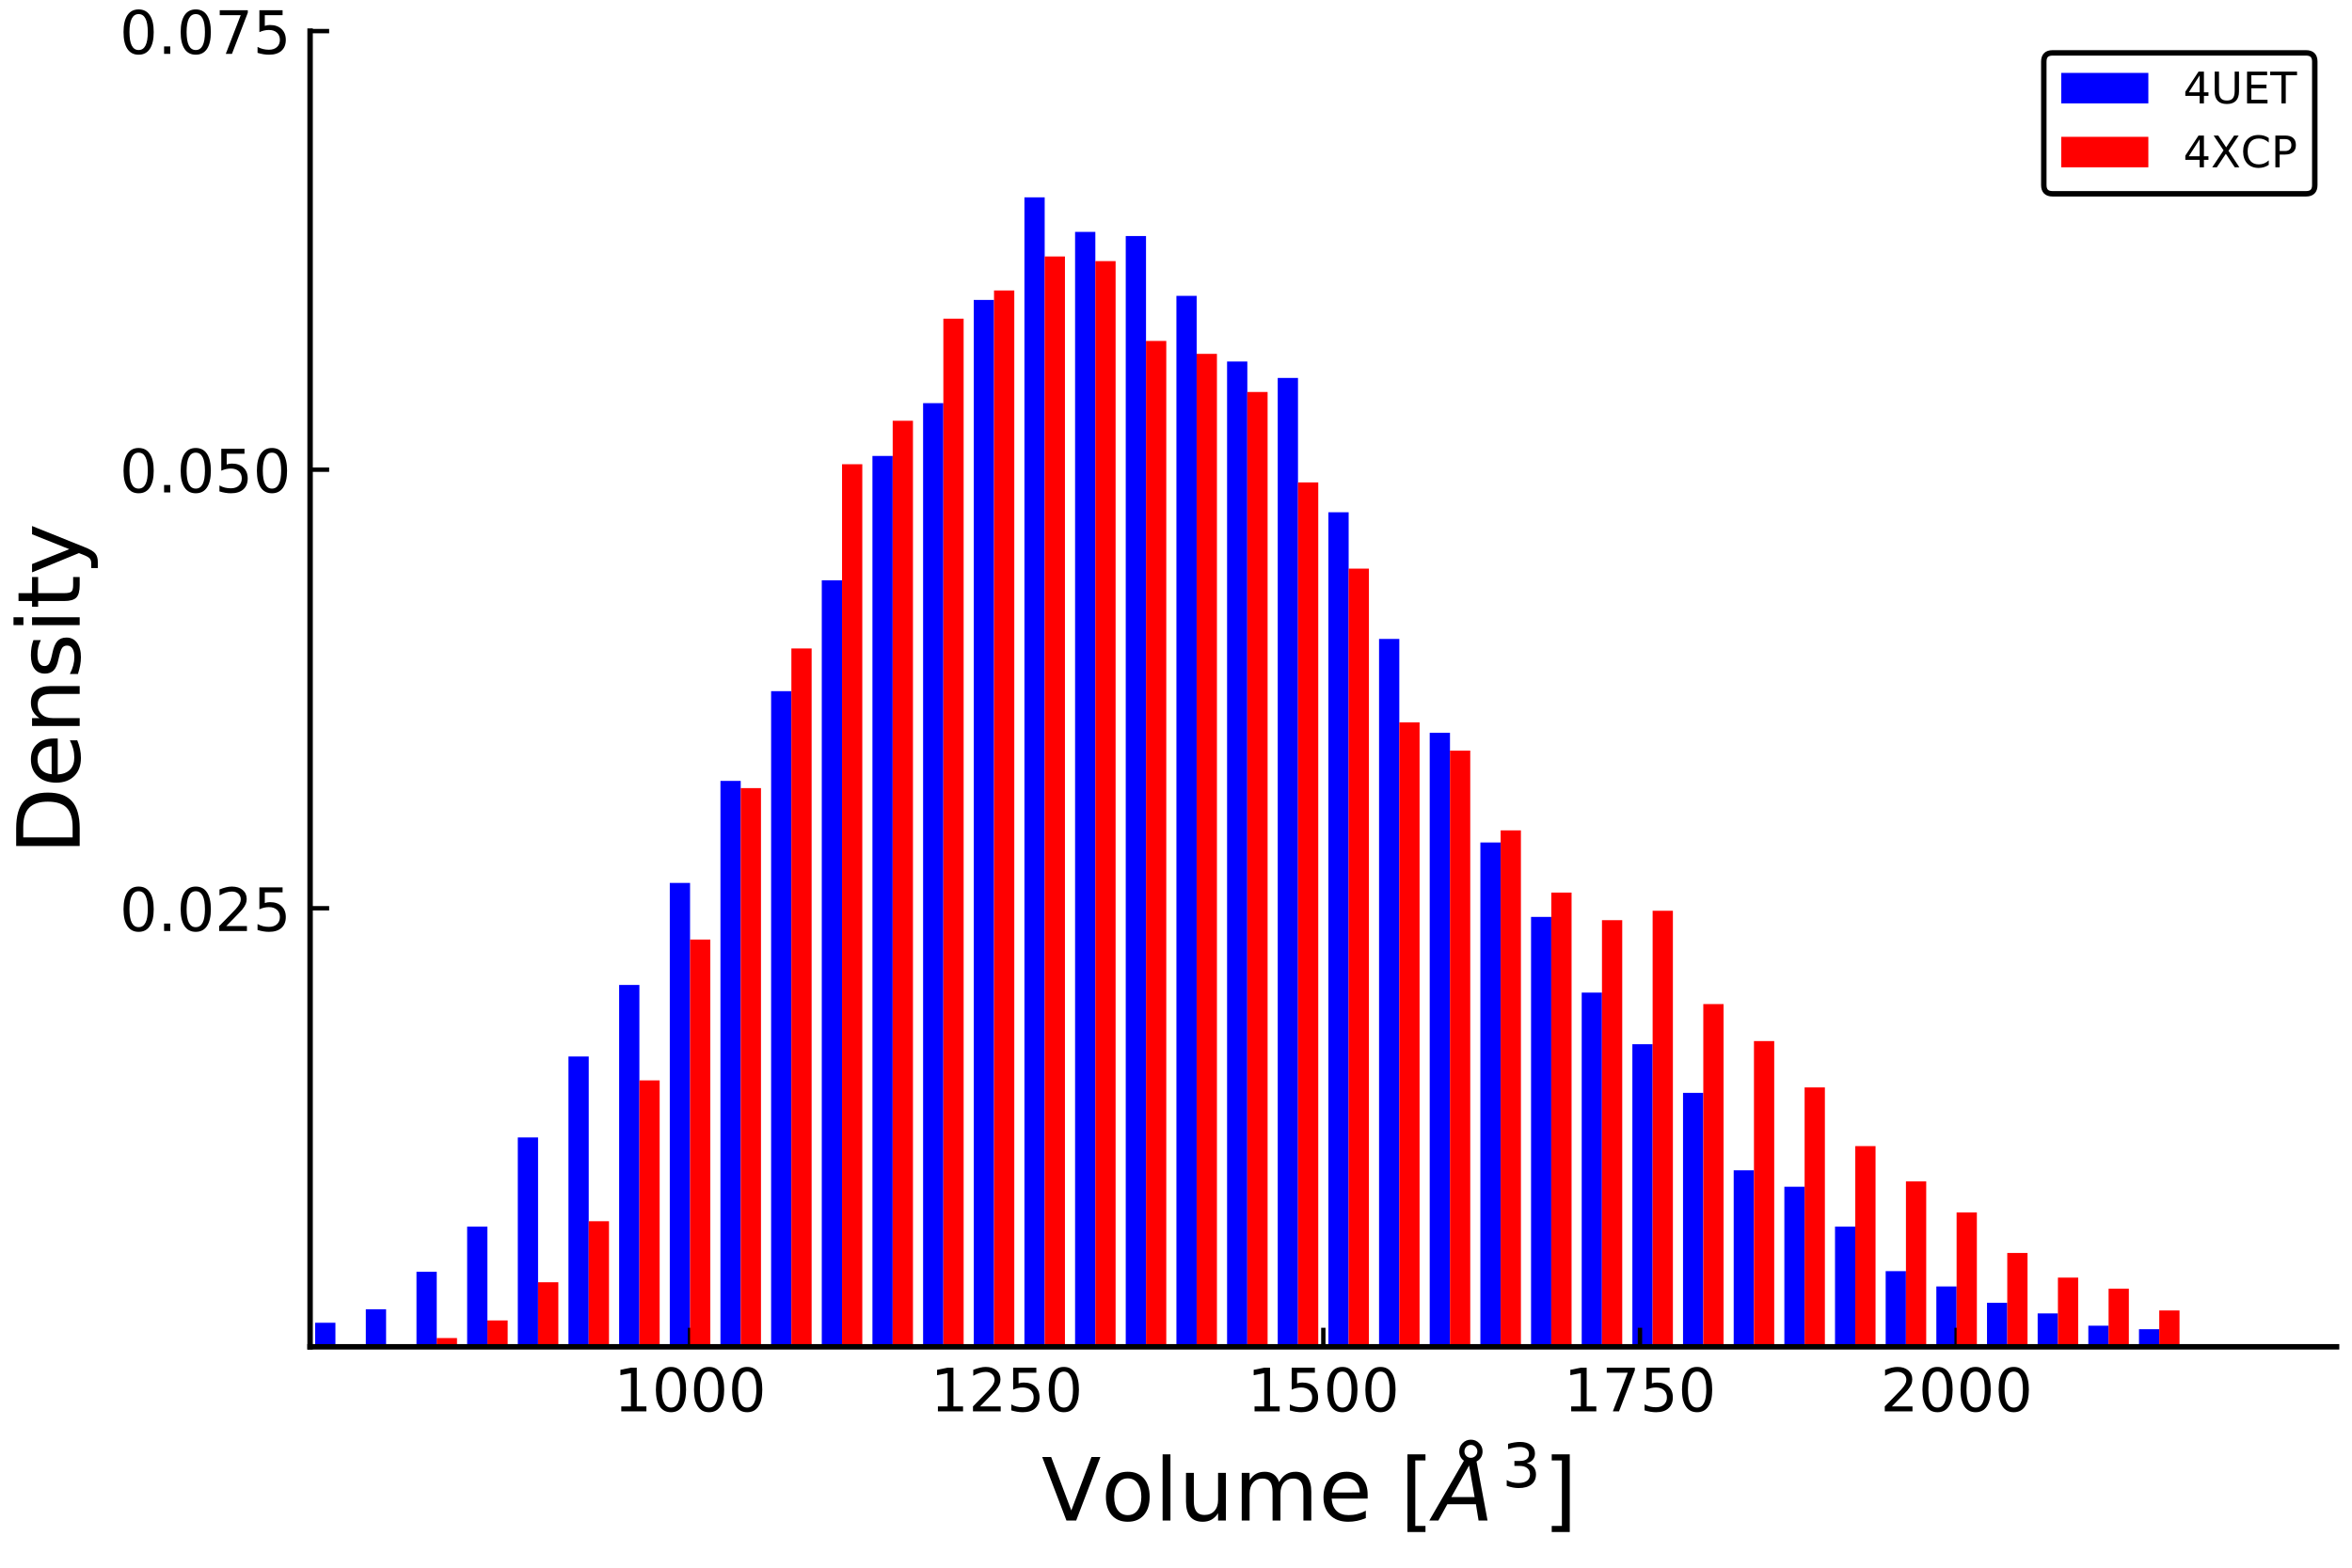 <?xml version="1.0" encoding="utf-8" standalone="no"?>
<!DOCTYPE svg PUBLIC "-//W3C//DTD SVG 1.1//EN"
  "http://www.w3.org/Graphics/SVG/1.1/DTD/svg11.dtd">
<!-- Created with matplotlib (http://matplotlib.org/) -->
<svg height="288pt" version="1.1" viewBox="0 0 432 288" width="432pt" xmlns="http://www.w3.org/2000/svg" xmlns:xlink="http://www.w3.org/1999/xlink">
 <defs>
  <style type="text/css">
*{stroke-linecap:butt;stroke-linejoin:round;}
  </style>
 </defs>
 <g id="figure_1">
  <g id="patch_1">
   <path d="M 0 288 
L 432 288 
L 432 0 
L 0 0 
z
" style="fill:#ffffff;"/>
  </g>
  <g id="axes_1">
   <g id="patch_2">
    <path d="M 56.955 247.425 
L 429.165 247.425 
L 429.165 5.715 
L 56.955 5.715 
z
" style="fill:#ffffff;"/>
   </g>
   <g id="patch_3">
    <path clip-path="url(#pda141ee5a5)" d="M 57.885 243.008 
L 57.885 247.425 
L 61.607 247.425 
L 61.607 243.008 
L 57.885 243.008 
" style="fill:#0000ff;"/>
   </g>
   <g id="patch_4">
    <path clip-path="url(#pda141ee5a5)" d="M 67.19 240.53 
L 67.19 247.425 
L 70.913 247.425 
L 70.913 240.53 
L 67.19 240.53 
" style="fill:#0000ff;"/>
   </g>
   <g id="patch_5">
    <path clip-path="url(#pda141ee5a5)" d="M 76.496 233.634 
L 76.496 247.425 
L 80.218 247.425 
L 80.218 233.634 
L 76.496 233.634 
" style="fill:#0000ff;"/>
   </g>
   <g id="patch_6">
    <path clip-path="url(#pda141ee5a5)" d="M 85.801 225.338 
L 85.801 247.425 
L 89.523 247.425 
L 89.523 225.338 
L 85.801 225.338 
" style="fill:#0000ff;"/>
   </g>
   <g id="patch_7">
    <path clip-path="url(#pda141ee5a5)" d="M 95.106 208.961 
L 95.106 247.425 
L 98.828 247.425 
L 98.828 208.961 
L 95.106 208.961 
" style="fill:#0000ff;"/>
   </g>
   <g id="patch_8">
    <path clip-path="url(#pda141ee5a5)" d="M 104.412 194.093 
L 104.412 247.425 
L 108.134 247.425 
L 108.134 194.093 
L 104.412 194.093 
" style="fill:#0000ff;"/>
   </g>
   <g id="patch_9">
    <path clip-path="url(#pda141ee5a5)" d="M 113.717 180.948 
L 113.717 247.425 
L 117.439 247.425 
L 117.439 180.948 
L 113.717 180.948 
" style="fill:#0000ff;"/>
   </g>
   <g id="patch_10">
    <path clip-path="url(#pda141ee5a5)" d="M 123.022 162.201 
L 123.022 247.425 
L 126.744 247.425 
L 126.744 162.201 
L 123.022 162.201 
" style="fill:#0000ff;"/>
   </g>
   <g id="patch_11">
    <path clip-path="url(#pda141ee5a5)" d="M 132.327 143.453 
L 132.327 247.425 
L 136.049 247.425 
L 136.049 143.453 
L 132.327 143.453 
" style="fill:#0000ff;"/>
   </g>
   <g id="patch_12">
    <path clip-path="url(#pda141ee5a5)" d="M 141.633 126.969 
L 141.633 247.425 
L 145.355 247.425 
L 145.355 126.969 
L 141.633 126.969 
" style="fill:#0000ff;"/>
   </g>
   <g id="patch_13">
    <path clip-path="url(#pda141ee5a5)" d="M 150.938 106.605 
L 150.938 247.425 
L 154.66 247.425 
L 154.66 106.605 
L 150.938 106.605 
" style="fill:#0000ff;"/>
   </g>
   <g id="patch_14">
    <path clip-path="url(#pda141ee5a5)" d="M 160.243 83.764 
L 160.243 247.425 
L 163.965 247.425 
L 163.965 83.764 
L 160.243 83.764 
" style="fill:#0000ff;"/>
   </g>
   <g id="patch_15">
    <path clip-path="url(#pda141ee5a5)" d="M 169.548 74.067 
L 169.548 247.425 
L 173.27 247.425 
L 173.27 74.067 
L 169.548 74.067 
" style="fill:#0000ff;"/>
   </g>
   <g id="patch_16">
    <path clip-path="url(#pda141ee5a5)" d="M 178.854 55.104 
L 178.854 247.425 
L 182.576 247.425 
L 182.576 55.104 
L 178.854 55.104 
" style="fill:#0000ff;"/>
   </g>
   <g id="patch_17">
    <path clip-path="url(#pda141ee5a5)" d="M 188.159 36.249 
L 188.159 247.425 
L 191.881 247.425 
L 191.881 36.249 
L 188.159 36.249 
" style="fill:#0000ff;"/>
   </g>
   <g id="patch_18">
    <path clip-path="url(#pda141ee5a5)" d="M 197.464 42.606 
L 197.464 247.425 
L 201.186 247.425 
L 201.186 42.606 
L 197.464 42.606 
" style="fill:#0000ff;"/>
   </g>
   <g id="patch_19">
    <path clip-path="url(#pda141ee5a5)" d="M 206.769 43.36 
L 206.769 247.425 
L 210.492 247.425 
L 210.492 43.36 
L 206.769 43.36 
" style="fill:#0000ff;"/>
   </g>
   <g id="patch_20">
    <path clip-path="url(#pda141ee5a5)" d="M 216.075 54.35 
L 216.075 247.425 
L 219.797 247.425 
L 219.797 54.35 
L 216.075 54.35 
" style="fill:#0000ff;"/>
   </g>
   <g id="patch_21">
    <path clip-path="url(#pda141ee5a5)" d="M 225.38 66.417 
L 225.38 247.425 
L 229.102 247.425 
L 229.102 66.417 
L 225.38 66.417 
" style="fill:#0000ff;"/>
   </g>
   <g id="patch_22">
    <path clip-path="url(#pda141ee5a5)" d="M 234.685 69.434 
L 234.685 247.425 
L 238.407 247.425 
L 238.407 69.434 
L 234.685 69.434 
" style="fill:#0000ff;"/>
   </g>
   <g id="patch_23">
    <path clip-path="url(#pda141ee5a5)" d="M 243.991 94.107 
L 243.991 247.425 
L 247.713 247.425 
L 247.713 94.107 
L 243.991 94.107 
" style="fill:#0000ff;"/>
   </g>
   <g id="patch_24">
    <path clip-path="url(#pda141ee5a5)" d="M 253.296 117.38 
L 253.296 247.425 
L 257.018 247.425 
L 257.018 117.38 
L 253.296 117.38 
" style="fill:#0000ff;"/>
   </g>
   <g id="patch_25">
    <path clip-path="url(#pda141ee5a5)" d="M 262.601 134.618 
L 262.601 247.425 
L 266.323 247.425 
L 266.323 134.618 
L 262.601 134.618 
" style="fill:#0000ff;"/>
   </g>
   <g id="patch_26">
    <path clip-path="url(#pda141ee5a5)" d="M 271.906 154.766 
L 271.906 247.425 
L 275.628 247.425 
L 275.628 154.766 
L 271.906 154.766 
" style="fill:#0000ff;"/>
   </g>
   <g id="patch_27">
    <path clip-path="url(#pda141ee5a5)" d="M 281.212 168.45 
L 281.212 247.425 
L 284.934 247.425 
L 284.934 168.45 
L 281.212 168.45 
" style="fill:#0000ff;"/>
   </g>
   <g id="patch_28">
    <path clip-path="url(#pda141ee5a5)" d="M 290.517 182.349 
L 290.517 247.425 
L 294.239 247.425 
L 294.239 182.349 
L 290.517 182.349 
" style="fill:#0000ff;"/>
   </g>
   <g id="patch_29">
    <path clip-path="url(#pda141ee5a5)" d="M 299.822 191.83 
L 299.822 247.425 
L 303.544 247.425 
L 303.544 191.83 
L 299.822 191.83 
" style="fill:#0000ff;"/>
   </g>
   <g id="patch_30">
    <path clip-path="url(#pda141ee5a5)" d="M 309.127 200.773 
L 309.127 247.425 
L 312.85 247.425 
L 312.85 200.773 
L 309.127 200.773 
" style="fill:#0000ff;"/>
   </g>
   <g id="patch_31">
    <path clip-path="url(#pda141ee5a5)" d="M 318.433 214.995 
L 318.433 247.425 
L 322.155 247.425 
L 322.155 214.995 
L 318.433 214.995 
" style="fill:#0000ff;"/>
   </g>
   <g id="patch_32">
    <path clip-path="url(#pda141ee5a5)" d="M 327.738 218.012 
L 327.738 247.425 
L 331.46 247.425 
L 331.46 218.012 
L 327.738 218.012 
" style="fill:#0000ff;"/>
   </g>
   <g id="patch_33">
    <path clip-path="url(#pda141ee5a5)" d="M 337.043 225.338 
L 337.043 247.425 
L 340.765 247.425 
L 340.765 225.338 
L 337.043 225.338 
" style="fill:#0000ff;"/>
   </g>
   <g id="patch_34">
    <path clip-path="url(#pda141ee5a5)" d="M 346.348 233.527 
L 346.348 247.425 
L 350.071 247.425 
L 350.071 233.527 
L 346.348 233.527 
" style="fill:#0000ff;"/>
   </g>
   <g id="patch_35">
    <path clip-path="url(#pda141ee5a5)" d="M 355.654 236.328 
L 355.654 247.425 
L 359.376 247.425 
L 359.376 236.328 
L 355.654 236.328 
" style="fill:#0000ff;"/>
   </g>
   <g id="patch_36">
    <path clip-path="url(#pda141ee5a5)" d="M 364.959 239.345 
L 364.959 247.425 
L 368.681 247.425 
L 368.681 239.345 
L 364.959 239.345 
" style="fill:#0000ff;"/>
   </g>
   <g id="patch_37">
    <path clip-path="url(#pda141ee5a5)" d="M 374.264 241.284 
L 374.264 247.425 
L 377.986 247.425 
L 377.986 241.284 
L 374.264 241.284 
" style="fill:#0000ff;"/>
   </g>
   <g id="patch_38">
    <path clip-path="url(#pda141ee5a5)" d="M 383.57 243.547 
L 383.57 247.425 
L 387.292 247.425 
L 387.292 243.547 
L 383.57 243.547 
" style="fill:#0000ff;"/>
   </g>
   <g id="patch_39">
    <path clip-path="url(#pda141ee5a5)" d="M 392.875 244.193 
L 392.875 247.425 
L 396.597 247.425 
L 396.597 244.193 
L 392.875 244.193 
" style="fill:#0000ff;"/>
   </g>
   <g id="matplotlib.axis_1">
    <g id="xtick_1">
     <g id="line2d_1">
      <defs>
       <path d="M 0 0 
L 0 -3.5 
" id="md4a561b2ef" style="stroke:#000000;stroke-width:0.8;"/>
      </defs>
      <g>
       <use style="stroke:#000000;stroke-width:0.8;" x="126.744" xlink:href="#md4a561b2ef" y="247.425"/>
      </g>
     </g>
     <g id="text_1">
      <!-- 1000 -->
      <defs>
       <path d="M 12.406 8.297 
L 28.516 8.297 
L 28.516 63.922 
L 10.984 60.406 
L 10.984 69.391 
L 28.422 72.906 
L 38.281 72.906 
L 38.281 8.297 
L 54.391 8.297 
L 54.391 0 
L 12.406 0 
z
" id="DejaVuSans-31"/>
       <path d="M 31.781 66.406 
Q 24.172 66.406 20.328 58.906 
Q 16.5 51.422 16.5 36.375 
Q 16.5 21.391 20.328 13.891 
Q 24.172 6.391 31.781 6.391 
Q 39.453 6.391 43.281 13.891 
Q 47.125 21.391 47.125 36.375 
Q 47.125 51.422 43.281 58.906 
Q 39.453 66.406 31.781 66.406 
z
M 31.781 74.219 
Q 44.047 74.219 50.516 64.516 
Q 56.984 54.828 56.984 36.375 
Q 56.984 17.969 50.516 8.266 
Q 44.047 -1.422 31.781 -1.422 
Q 19.531 -1.422 13.062 8.266 
Q 6.594 17.969 6.594 36.375 
Q 6.594 54.828 13.062 64.516 
Q 19.531 74.219 31.781 74.219 
z
" id="DejaVuSans-30"/>
      </defs>
      <g transform="translate(112.747 259.284)scale(0.11 -0.11)">
       <use xlink:href="#DejaVuSans-31"/>
       <use x="63.623" xlink:href="#DejaVuSans-30"/>
       <use x="127.246" xlink:href="#DejaVuSans-30"/>
       <use x="190.869" xlink:href="#DejaVuSans-30"/>
      </g>
     </g>
    </g>
    <g id="xtick_2">
     <g id="line2d_2">
      <g>
       <use style="stroke:#000000;stroke-width:0.8;" x="184.902" xlink:href="#md4a561b2ef" y="247.425"/>
      </g>
     </g>
     <g id="text_2">
      <!-- 1250 -->
      <defs>
       <path d="M 19.188 8.297 
L 53.609 8.297 
L 53.609 0 
L 7.328 0 
L 7.328 8.297 
Q 12.938 14.109 22.625 23.891 
Q 32.328 33.688 34.812 36.531 
Q 39.547 41.844 41.422 45.531 
Q 43.312 49.219 43.312 52.781 
Q 43.312 58.594 39.234 62.25 
Q 35.156 65.922 28.609 65.922 
Q 23.969 65.922 18.812 64.312 
Q 13.672 62.703 7.812 59.422 
L 7.812 69.391 
Q 13.766 71.781 18.938 73 
Q 24.125 74.219 28.422 74.219 
Q 39.75 74.219 46.484 68.547 
Q 53.219 62.891 53.219 53.422 
Q 53.219 48.922 51.531 44.891 
Q 49.859 40.875 45.406 35.406 
Q 44.188 33.984 37.641 27.219 
Q 31.109 20.453 19.188 8.297 
z
" id="DejaVuSans-32"/>
       <path d="M 10.797 72.906 
L 49.516 72.906 
L 49.516 64.594 
L 19.828 64.594 
L 19.828 46.734 
Q 21.969 47.469 24.109 47.828 
Q 26.266 48.188 28.422 48.188 
Q 40.625 48.188 47.75 41.5 
Q 54.891 34.812 54.891 23.391 
Q 54.891 11.625 47.562 5.094 
Q 40.234 -1.422 26.906 -1.422 
Q 22.312 -1.422 17.547 -0.641 
Q 12.797 0.141 7.719 1.703 
L 7.719 11.625 
Q 12.109 9.234 16.797 8.062 
Q 21.484 6.891 26.703 6.891 
Q 35.156 6.891 40.078 11.328 
Q 45.016 15.766 45.016 23.391 
Q 45.016 31 40.078 35.438 
Q 35.156 39.891 26.703 39.891 
Q 22.75 39.891 18.812 39.016 
Q 14.891 38.141 10.797 36.281 
z
" id="DejaVuSans-35"/>
      </defs>
      <g transform="translate(170.905 259.284)scale(0.11 -0.11)">
       <use xlink:href="#DejaVuSans-31"/>
       <use x="63.623" xlink:href="#DejaVuSans-32"/>
       <use x="127.246" xlink:href="#DejaVuSans-35"/>
       <use x="190.869" xlink:href="#DejaVuSans-30"/>
      </g>
     </g>
    </g>
    <g id="xtick_3">
     <g id="line2d_3">
      <g>
       <use style="stroke:#000000;stroke-width:0.8;" x="243.06" xlink:href="#md4a561b2ef" y="247.425"/>
      </g>
     </g>
     <g id="text_3">
      <!-- 1500 -->
      <g transform="translate(229.062 259.284)scale(0.11 -0.11)">
       <use xlink:href="#DejaVuSans-31"/>
       <use x="63.623" xlink:href="#DejaVuSans-35"/>
       <use x="127.246" xlink:href="#DejaVuSans-30"/>
       <use x="190.869" xlink:href="#DejaVuSans-30"/>
      </g>
     </g>
    </g>
    <g id="xtick_4">
     <g id="line2d_4">
      <g>
       <use style="stroke:#000000;stroke-width:0.8;" x="301.218" xlink:href="#md4a561b2ef" y="247.425"/>
      </g>
     </g>
     <g id="text_4">
      <!-- 1750 -->
      <defs>
       <path d="M 8.203 72.906 
L 55.078 72.906 
L 55.078 68.703 
L 28.609 0 
L 18.312 0 
L 43.219 64.594 
L 8.203 64.594 
z
" id="DejaVuSans-37"/>
      </defs>
      <g transform="translate(287.22 259.284)scale(0.11 -0.11)">
       <use xlink:href="#DejaVuSans-31"/>
       <use x="63.623" xlink:href="#DejaVuSans-37"/>
       <use x="127.246" xlink:href="#DejaVuSans-35"/>
       <use x="190.869" xlink:href="#DejaVuSans-30"/>
      </g>
     </g>
    </g>
    <g id="xtick_5">
     <g id="line2d_5">
      <g>
       <use style="stroke:#000000;stroke-width:0.8;" x="359.376" xlink:href="#md4a561b2ef" y="247.425"/>
      </g>
     </g>
     <g id="text_5">
      <!-- 2000 -->
      <g transform="translate(345.378 259.284)scale(0.11 -0.11)">
       <use xlink:href="#DejaVuSans-32"/>
       <use x="63.623" xlink:href="#DejaVuSans-30"/>
       <use x="127.246" xlink:href="#DejaVuSans-30"/>
       <use x="190.869" xlink:href="#DejaVuSans-30"/>
      </g>
     </g>
    </g>
    <g id="text_6">
     <!-- Volume $[\AA^3]$  -->
     <defs>
      <path d="M 28.609 0 
L 0.781 72.906 
L 11.078 72.906 
L 34.188 11.531 
L 57.328 72.906 
L 67.578 72.906 
L 39.797 0 
z
" id="DejaVuSans-56"/>
      <path d="M 30.609 48.391 
Q 23.391 48.391 19.188 42.75 
Q 14.984 37.109 14.984 27.297 
Q 14.984 17.484 19.156 11.844 
Q 23.344 6.203 30.609 6.203 
Q 37.797 6.203 41.984 11.859 
Q 46.188 17.531 46.188 27.297 
Q 46.188 37.016 41.984 42.703 
Q 37.797 48.391 30.609 48.391 
z
M 30.609 56 
Q 42.328 56 49.016 48.375 
Q 55.719 40.766 55.719 27.297 
Q 55.719 13.875 49.016 6.219 
Q 42.328 -1.422 30.609 -1.422 
Q 18.844 -1.422 12.172 6.219 
Q 5.516 13.875 5.516 27.297 
Q 5.516 40.766 12.172 48.375 
Q 18.844 56 30.609 56 
z
" id="DejaVuSans-6f"/>
      <path d="M 9.422 75.984 
L 18.406 75.984 
L 18.406 0 
L 9.422 0 
z
" id="DejaVuSans-6c"/>
      <path d="M 8.5 21.578 
L 8.5 54.688 
L 17.484 54.688 
L 17.484 21.922 
Q 17.484 14.156 20.5 10.266 
Q 23.531 6.391 29.594 6.391 
Q 36.859 6.391 41.078 11.031 
Q 45.312 15.672 45.312 23.688 
L 45.312 54.688 
L 54.297 54.688 
L 54.297 0 
L 45.312 0 
L 45.312 8.406 
Q 42.047 3.422 37.719 1 
Q 33.406 -1.422 27.688 -1.422 
Q 18.266 -1.422 13.375 4.438 
Q 8.5 10.297 8.5 21.578 
z
M 31.109 56 
z
" id="DejaVuSans-75"/>
      <path d="M 52 44.188 
Q 55.375 50.25 60.062 53.125 
Q 64.75 56 71.094 56 
Q 79.641 56 84.281 50.016 
Q 88.922 44.047 88.922 33.016 
L 88.922 0 
L 79.891 0 
L 79.891 32.719 
Q 79.891 40.578 77.094 44.375 
Q 74.312 48.188 68.609 48.188 
Q 61.625 48.188 57.562 43.547 
Q 53.516 38.922 53.516 30.906 
L 53.516 0 
L 44.484 0 
L 44.484 32.719 
Q 44.484 40.625 41.703 44.406 
Q 38.922 48.188 33.109 48.188 
Q 26.219 48.188 22.156 43.531 
Q 18.109 38.875 18.109 30.906 
L 18.109 0 
L 9.078 0 
L 9.078 54.688 
L 18.109 54.688 
L 18.109 46.188 
Q 21.188 51.219 25.484 53.609 
Q 29.781 56 35.688 56 
Q 41.656 56 45.828 52.969 
Q 50 49.953 52 44.188 
z
" id="DejaVuSans-6d"/>
      <path d="M 56.203 29.594 
L 56.203 25.203 
L 14.891 25.203 
Q 15.484 15.922 20.484 11.062 
Q 25.484 6.203 34.422 6.203 
Q 39.594 6.203 44.453 7.469 
Q 49.312 8.734 54.109 11.281 
L 54.109 2.781 
Q 49.266 0.734 44.188 -0.344 
Q 39.109 -1.422 33.891 -1.422 
Q 20.797 -1.422 13.156 6.188 
Q 5.516 13.812 5.516 26.812 
Q 5.516 40.234 12.766 48.109 
Q 20.016 56 32.328 56 
Q 43.359 56 49.781 48.891 
Q 56.203 41.797 56.203 29.594 
z
M 47.219 32.234 
Q 47.125 39.594 43.094 43.984 
Q 39.062 48.391 32.422 48.391 
Q 24.906 48.391 20.391 44.141 
Q 15.875 39.891 15.188 32.172 
z
" id="DejaVuSans-65"/>
      <path id="DejaVuSans-20"/>
      <path d="M 8.594 75.984 
L 29.297 75.984 
L 29.297 69 
L 17.578 69 
L 17.578 -6.203 
L 29.297 -6.203 
L 29.297 -13.188 
L 8.594 -13.188 
z
" id="DejaVuSans-5b"/>
      <path d="M 49.812 79.391 
Q 49.812 82.469 47.625 84.641 
Q 45.453 86.812 42.391 86.812 
Q 39.266 86.812 37.141 84.688 
Q 35.016 82.562 35.016 79.391 
Q 35.016 76.312 37.141 74.156 
Q 39.266 72.016 42.391 72.016 
Q 45.453 72.016 47.625 74.156 
Q 49.812 76.312 49.812 79.391 
z
M 34.422 68.703 
Q 31.781 70.516 30.391 73.266 
Q 29 76.031 29 79.391 
Q 29 84.969 32.906 88.891 
Q 36.812 92.828 42.391 92.828 
Q 47.953 92.828 51.875 88.891 
Q 55.812 84.969 55.812 79.391 
Q 55.812 75.531 54.031 72.547 
Q 52.25 69.578 48.875 67.828 
L 61.531 0 
L 51.219 0 
L 48.188 18.703 
L 15.375 18.703 
L 5.078 0 
L -5.328 0 
z
M 40.375 63.188 
L 19.922 26.906 
L 46.688 26.906 
z
" id="DejaVuSans-Oblique-c5"/>
      <path d="M 40.578 39.312 
Q 47.656 37.797 51.625 33 
Q 55.609 28.219 55.609 21.188 
Q 55.609 10.406 48.188 4.484 
Q 40.766 -1.422 27.094 -1.422 
Q 22.516 -1.422 17.656 -0.516 
Q 12.797 0.391 7.625 2.203 
L 7.625 11.719 
Q 11.719 9.328 16.594 8.109 
Q 21.484 6.891 26.812 6.891 
Q 36.078 6.891 40.938 10.547 
Q 45.797 14.203 45.797 21.188 
Q 45.797 27.641 41.281 31.266 
Q 36.766 34.906 28.719 34.906 
L 20.219 34.906 
L 20.219 43.016 
L 29.109 43.016 
Q 36.375 43.016 40.234 45.922 
Q 44.094 48.828 44.094 54.297 
Q 44.094 59.906 40.109 62.906 
Q 36.141 65.922 28.719 65.922 
Q 24.656 65.922 20.016 65.031 
Q 15.375 64.156 9.812 62.312 
L 9.812 71.094 
Q 15.438 72.656 20.344 73.438 
Q 25.25 74.219 29.594 74.219 
Q 40.828 74.219 47.359 69.109 
Q 53.906 64.016 53.906 55.328 
Q 53.906 49.266 50.438 45.094 
Q 46.969 40.922 40.578 39.312 
z
" id="DejaVuSans-33"/>
      <path d="M 30.422 75.984 
L 30.422 -13.188 
L 9.719 -13.188 
L 9.719 -6.203 
L 21.391 -6.203 
L 21.391 69 
L 9.719 69 
L 9.719 75.984 
z
" id="DejaVuSans-5d"/>
     </defs>
     <g transform="translate(191.3 279.364)scale(0.16 -0.16)">
      <use transform="translate(0 0.172)" xlink:href="#DejaVuSans-56"/>
      <use transform="translate(68.408 0.172)" xlink:href="#DejaVuSans-6f"/>
      <use transform="translate(129.59 0.172)" xlink:href="#DejaVuSans-6c"/>
      <use transform="translate(157.373 0.172)" xlink:href="#DejaVuSans-75"/>
      <use transform="translate(220.752 0.172)" xlink:href="#DejaVuSans-6d"/>
      <use transform="translate(318.164 0.172)" xlink:href="#DejaVuSans-65"/>
      <use transform="translate(379.688 0.172)" xlink:href="#DejaVuSans-20"/>
      <use transform="translate(411.475 0.172)" xlink:href="#DejaVuSans-5b"/>
      <use transform="translate(450.488 0.172)" xlink:href="#DejaVuSans-Oblique-c5"/>
      <use transform="translate(528.702 38.453)scale(0.7)" xlink:href="#DejaVuSans-33"/>
      <use transform="translate(575.973 0.172)" xlink:href="#DejaVuSans-5d"/>
      <use transform="translate(614.986 0.172)" xlink:href="#DejaVuSans-20"/>
     </g>
    </g>
   </g>
   <g id="matplotlib.axis_2">
    <g id="ytick_1">
     <g id="line2d_6">
      <defs>
       <path d="M 0 0 
L 3.5 0 
" id="ma0e73328d7" style="stroke:#000000;stroke-width:0.8;"/>
      </defs>
      <g>
       <use style="stroke:#000000;stroke-width:0.8;" x="56.955" xlink:href="#ma0e73328d7" y="166.855"/>
      </g>
     </g>
     <g id="text_7">
      <!-- 0.025 -->
      <defs>
       <path d="M 10.688 12.406 
L 21 12.406 
L 21 0 
L 10.688 0 
z
" id="DejaVuSans-2e"/>
      </defs>
      <g transform="translate(21.964 171.034)scale(0.11 -0.11)">
       <use xlink:href="#DejaVuSans-30"/>
       <use x="63.623" xlink:href="#DejaVuSans-2e"/>
       <use x="95.41" xlink:href="#DejaVuSans-30"/>
       <use x="159.033" xlink:href="#DejaVuSans-32"/>
       <use x="222.656" xlink:href="#DejaVuSans-35"/>
      </g>
     </g>
    </g>
    <g id="ytick_2">
     <g id="line2d_7">
      <g>
       <use style="stroke:#000000;stroke-width:0.8;" x="56.955" xlink:href="#ma0e73328d7" y="86.285"/>
      </g>
     </g>
     <g id="text_8">
      <!-- 0.050 -->
      <g transform="translate(21.964 90.464)scale(0.11 -0.11)">
       <use xlink:href="#DejaVuSans-30"/>
       <use x="63.623" xlink:href="#DejaVuSans-2e"/>
       <use x="95.41" xlink:href="#DejaVuSans-30"/>
       <use x="159.033" xlink:href="#DejaVuSans-35"/>
       <use x="222.656" xlink:href="#DejaVuSans-30"/>
      </g>
     </g>
    </g>
    <g id="ytick_3">
     <g id="line2d_8">
      <g>
       <use style="stroke:#000000;stroke-width:0.8;" x="56.955" xlink:href="#ma0e73328d7" y="5.715"/>
      </g>
     </g>
     <g id="text_9">
      <!-- 0.075 -->
      <g transform="translate(21.964 9.894)scale(0.11 -0.11)">
       <use xlink:href="#DejaVuSans-30"/>
       <use x="63.623" xlink:href="#DejaVuSans-2e"/>
       <use x="95.41" xlink:href="#DejaVuSans-30"/>
       <use x="159.033" xlink:href="#DejaVuSans-37"/>
       <use x="222.656" xlink:href="#DejaVuSans-35"/>
      </g>
     </g>
    </g>
    <g id="text_10">
     <!-- Density -->
     <defs>
      <path d="M 19.672 64.797 
L 19.672 8.109 
L 31.594 8.109 
Q 46.688 8.109 53.688 14.938 
Q 60.688 21.781 60.688 36.531 
Q 60.688 51.172 53.688 57.984 
Q 46.688 64.797 31.594 64.797 
z
M 9.812 72.906 
L 30.078 72.906 
Q 51.266 72.906 61.172 64.094 
Q 71.094 55.281 71.094 36.531 
Q 71.094 17.672 61.125 8.828 
Q 51.172 0 30.078 0 
L 9.812 0 
z
" id="DejaVuSans-44"/>
      <path d="M 54.891 33.016 
L 54.891 0 
L 45.906 0 
L 45.906 32.719 
Q 45.906 40.484 42.875 44.328 
Q 39.844 48.188 33.797 48.188 
Q 26.516 48.188 22.312 43.547 
Q 18.109 38.922 18.109 30.906 
L 18.109 0 
L 9.078 0 
L 9.078 54.688 
L 18.109 54.688 
L 18.109 46.188 
Q 21.344 51.125 25.703 53.562 
Q 30.078 56 35.797 56 
Q 45.219 56 50.047 50.172 
Q 54.891 44.344 54.891 33.016 
z
" id="DejaVuSans-6e"/>
      <path d="M 44.281 53.078 
L 44.281 44.578 
Q 40.484 46.531 36.375 47.5 
Q 32.281 48.484 27.875 48.484 
Q 21.188 48.484 17.844 46.438 
Q 14.5 44.391 14.5 40.281 
Q 14.5 37.156 16.891 35.375 
Q 19.281 33.594 26.516 31.984 
L 29.594 31.297 
Q 39.156 29.25 43.188 25.516 
Q 47.219 21.781 47.219 15.094 
Q 47.219 7.469 41.188 3.016 
Q 35.156 -1.422 24.609 -1.422 
Q 20.219 -1.422 15.453 -0.562 
Q 10.688 0.297 5.422 2 
L 5.422 11.281 
Q 10.406 8.688 15.234 7.391 
Q 20.062 6.109 24.812 6.109 
Q 31.156 6.109 34.562 8.281 
Q 37.984 10.453 37.984 14.406 
Q 37.984 18.062 35.516 20.016 
Q 33.062 21.969 24.703 23.781 
L 21.578 24.516 
Q 13.234 26.266 9.516 29.906 
Q 5.812 33.547 5.812 39.891 
Q 5.812 47.609 11.281 51.797 
Q 16.75 56 26.812 56 
Q 31.781 56 36.172 55.266 
Q 40.578 54.547 44.281 53.078 
z
" id="DejaVuSans-73"/>
      <path d="M 9.422 54.688 
L 18.406 54.688 
L 18.406 0 
L 9.422 0 
z
M 9.422 75.984 
L 18.406 75.984 
L 18.406 64.594 
L 9.422 64.594 
z
" id="DejaVuSans-69"/>
      <path d="M 18.312 70.219 
L 18.312 54.688 
L 36.812 54.688 
L 36.812 47.703 
L 18.312 47.703 
L 18.312 18.016 
Q 18.312 11.328 20.141 9.422 
Q 21.969 7.516 27.594 7.516 
L 36.812 7.516 
L 36.812 0 
L 27.594 0 
Q 17.188 0 13.234 3.875 
Q 9.281 7.766 9.281 18.016 
L 9.281 47.703 
L 2.688 47.703 
L 2.688 54.688 
L 9.281 54.688 
L 9.281 70.219 
z
" id="DejaVuSans-74"/>
      <path d="M 32.172 -5.078 
Q 28.375 -14.844 24.75 -17.812 
Q 21.141 -20.797 15.094 -20.797 
L 7.906 -20.797 
L 7.906 -13.281 
L 13.188 -13.281 
Q 16.891 -13.281 18.938 -11.516 
Q 21 -9.766 23.484 -3.219 
L 25.094 0.875 
L 2.984 54.688 
L 12.5 54.688 
L 29.594 11.922 
L 46.688 54.688 
L 56.203 54.688 
z
" id="DejaVuSans-79"/>
     </defs>
     <g transform="translate(14.636 156.984)rotate(-90)scale(0.16 -0.16)">
      <use xlink:href="#DejaVuSans-44"/>
      <use x="77.002" xlink:href="#DejaVuSans-65"/>
      <use x="138.525" xlink:href="#DejaVuSans-6e"/>
      <use x="201.904" xlink:href="#DejaVuSans-73"/>
      <use x="254.004" xlink:href="#DejaVuSans-69"/>
      <use x="281.787" xlink:href="#DejaVuSans-74"/>
      <use x="320.996" xlink:href="#DejaVuSans-79"/>
     </g>
    </g>
   </g>
   <g id="patch_40">
    <path clip-path="url(#pda141ee5a5)" d="M 61.607 247.425 
L 61.607 247.425 
L 65.329 247.425 
L 65.329 247.425 
L 61.607 247.425 
" style="fill:#ff0000;"/>
   </g>
   <g id="patch_41">
    <path clip-path="url(#pda141ee5a5)" d="M 70.913 247.21 
L 70.913 247.425 
L 74.635 247.425 
L 74.635 247.21 
L 70.913 247.21 
" style="fill:#ff0000;"/>
   </g>
   <g id="patch_42">
    <path clip-path="url(#pda141ee5a5)" d="M 80.218 245.808 
L 80.218 247.425 
L 83.94 247.425 
L 83.94 245.808 
L 80.218 245.808 
" style="fill:#ff0000;"/>
   </g>
   <g id="patch_43">
    <path clip-path="url(#pda141ee5a5)" d="M 89.523 242.574 
L 89.523 247.425 
L 93.245 247.425 
L 93.245 242.574 
L 89.523 242.574 
" style="fill:#ff0000;"/>
   </g>
   <g id="patch_44">
    <path clip-path="url(#pda141ee5a5)" d="M 98.828 235.566 
L 98.828 247.425 
L 102.55 247.425 
L 102.55 235.566 
L 98.828 235.566 
" style="fill:#ff0000;"/>
   </g>
   <g id="patch_45">
    <path clip-path="url(#pda141ee5a5)" d="M 108.134 224.354 
L 108.134 247.425 
L 111.856 247.425 
L 111.856 224.354 
L 108.134 224.354 
" style="fill:#ff0000;"/>
   </g>
   <g id="patch_46">
    <path clip-path="url(#pda141ee5a5)" d="M 117.439 198.479 
L 117.439 247.425 
L 121.161 247.425 
L 121.161 198.479 
L 117.439 198.479 
" style="fill:#ff0000;"/>
   </g>
   <g id="patch_47">
    <path clip-path="url(#pda141ee5a5)" d="M 126.744 172.604 
L 126.744 247.425 
L 130.466 247.425 
L 130.466 172.604 
L 126.744 172.604 
" style="fill:#ff0000;"/>
   </g>
   <g id="patch_48">
    <path clip-path="url(#pda141ee5a5)" d="M 136.049 144.789 
L 136.049 247.425 
L 139.772 247.425 
L 139.772 144.789 
L 136.049 144.789 
" style="fill:#ff0000;"/>
   </g>
   <g id="patch_49">
    <path clip-path="url(#pda141ee5a5)" d="M 145.355 119.13 
L 145.355 247.425 
L 149.077 247.425 
L 149.077 119.13 
L 145.355 119.13 
" style="fill:#ff0000;"/>
   </g>
   <g id="patch_50">
    <path clip-path="url(#pda141ee5a5)" d="M 154.66 85.277 
L 154.66 247.425 
L 158.382 247.425 
L 158.382 85.277 
L 154.66 85.277 
" style="fill:#ff0000;"/>
   </g>
   <g id="patch_51">
    <path clip-path="url(#pda141ee5a5)" d="M 163.965 77.299 
L 163.965 247.425 
L 167.687 247.425 
L 167.687 77.299 
L 163.965 77.299 
" style="fill:#ff0000;"/>
   </g>
   <g id="patch_52">
    <path clip-path="url(#pda141ee5a5)" d="M 173.27 58.54 
L 173.27 247.425 
L 176.993 247.425 
L 176.993 58.54 
L 173.27 58.54 
" style="fill:#ff0000;"/>
   </g>
   <g id="patch_53">
    <path clip-path="url(#pda141ee5a5)" d="M 182.576 53.365 
L 182.576 247.425 
L 186.298 247.425 
L 186.298 53.365 
L 182.576 53.365 
" style="fill:#ff0000;"/>
   </g>
   <g id="patch_54">
    <path clip-path="url(#pda141ee5a5)" d="M 191.881 47.112 
L 191.881 247.425 
L 195.603 247.425 
L 195.603 47.112 
L 191.881 47.112 
" style="fill:#ff0000;"/>
   </g>
   <g id="patch_55">
    <path clip-path="url(#pda141ee5a5)" d="M 201.186 47.974 
L 201.186 247.425 
L 204.908 247.425 
L 204.908 47.974 
L 201.186 47.974 
" style="fill:#ff0000;"/>
   </g>
   <g id="patch_56">
    <path clip-path="url(#pda141ee5a5)" d="M 210.492 62.636 
L 210.492 247.425 
L 214.214 247.425 
L 214.214 62.636 
L 210.492 62.636 
" style="fill:#ff0000;"/>
   </g>
   <g id="patch_57">
    <path clip-path="url(#pda141ee5a5)" d="M 219.797 65.008 
L 219.797 247.425 
L 223.519 247.425 
L 223.519 65.008 
L 219.797 65.008 
" style="fill:#ff0000;"/>
   </g>
   <g id="patch_58">
    <path clip-path="url(#pda141ee5a5)" d="M 229.102 72.016 
L 229.102 247.425 
L 232.824 247.425 
L 232.824 72.016 
L 229.102 72.016 
" style="fill:#ff0000;"/>
   </g>
   <g id="patch_59">
    <path clip-path="url(#pda141ee5a5)" d="M 238.407 88.619 
L 238.407 247.425 
L 242.129 247.425 
L 242.129 88.619 
L 238.407 88.619 
" style="fill:#ff0000;"/>
   </g>
   <g id="patch_60">
    <path clip-path="url(#pda141ee5a5)" d="M 247.713 104.467 
L 247.713 247.425 
L 251.435 247.425 
L 251.435 104.467 
L 247.713 104.467 
" style="fill:#ff0000;"/>
   </g>
   <g id="patch_61">
    <path clip-path="url(#pda141ee5a5)" d="M 257.018 132.714 
L 257.018 247.425 
L 260.74 247.425 
L 260.74 132.714 
L 257.018 132.714 
" style="fill:#ff0000;"/>
   </g>
   <g id="patch_62">
    <path clip-path="url(#pda141ee5a5)" d="M 266.323 137.889 
L 266.323 247.425 
L 270.045 247.425 
L 270.045 137.889 
L 266.323 137.889 
" style="fill:#ff0000;"/>
   </g>
   <g id="patch_63">
    <path clip-path="url(#pda141ee5a5)" d="M 275.628 152.551 
L 275.628 247.425 
L 279.351 247.425 
L 279.351 152.551 
L 275.628 152.551 
" style="fill:#ff0000;"/>
   </g>
   <g id="patch_64">
    <path clip-path="url(#pda141ee5a5)" d="M 284.934 163.979 
L 284.934 247.425 
L 288.656 247.425 
L 288.656 163.979 
L 284.934 163.979 
" style="fill:#ff0000;"/>
   </g>
   <g id="patch_65">
    <path clip-path="url(#pda141ee5a5)" d="M 294.239 169.046 
L 294.239 247.425 
L 297.961 247.425 
L 297.961 169.046 
L 294.239 169.046 
" style="fill:#ff0000;"/>
   </g>
   <g id="patch_66">
    <path clip-path="url(#pda141ee5a5)" d="M 303.544 167.321 
L 303.544 247.425 
L 307.266 247.425 
L 307.266 167.321 
L 303.544 167.321 
" style="fill:#ff0000;"/>
   </g>
   <g id="patch_67">
    <path clip-path="url(#pda141ee5a5)" d="M 312.85 184.463 
L 312.85 247.425 
L 316.572 247.425 
L 316.572 184.463 
L 312.85 184.463 
" style="fill:#ff0000;"/>
   </g>
   <g id="patch_68">
    <path clip-path="url(#pda141ee5a5)" d="M 322.155 191.256 
L 322.155 247.425 
L 325.877 247.425 
L 325.877 191.256 
L 322.155 191.256 
" style="fill:#ff0000;"/>
   </g>
   <g id="patch_69">
    <path clip-path="url(#pda141ee5a5)" d="M 331.46 199.773 
L 331.46 247.425 
L 335.182 247.425 
L 335.182 199.773 
L 331.46 199.773 
" style="fill:#ff0000;"/>
   </g>
   <g id="patch_70">
    <path clip-path="url(#pda141ee5a5)" d="M 340.765 210.554 
L 340.765 247.425 
L 344.487 247.425 
L 344.487 210.554 
L 340.765 210.554 
" style="fill:#ff0000;"/>
   </g>
   <g id="patch_71">
    <path clip-path="url(#pda141ee5a5)" d="M 350.071 217.023 
L 350.071 247.425 
L 353.793 247.425 
L 353.793 217.023 
L 350.071 217.023 
" style="fill:#ff0000;"/>
   </g>
   <g id="patch_72">
    <path clip-path="url(#pda141ee5a5)" d="M 359.376 222.737 
L 359.376 247.425 
L 363.098 247.425 
L 363.098 222.737 
L 359.376 222.737 
" style="fill:#ff0000;"/>
   </g>
   <g id="patch_73">
    <path clip-path="url(#pda141ee5a5)" d="M 368.681 230.176 
L 368.681 247.425 
L 372.403 247.425 
L 372.403 230.176 
L 368.681 230.176 
" style="fill:#ff0000;"/>
   </g>
   <g id="patch_74">
    <path clip-path="url(#pda141ee5a5)" d="M 377.986 234.704 
L 377.986 247.425 
L 381.708 247.425 
L 381.708 234.704 
L 377.986 234.704 
" style="fill:#ff0000;"/>
   </g>
   <g id="patch_75">
    <path clip-path="url(#pda141ee5a5)" d="M 387.292 236.752 
L 387.292 247.425 
L 391.014 247.425 
L 391.014 236.752 
L 387.292 236.752 
" style="fill:#ff0000;"/>
   </g>
   <g id="patch_76">
    <path clip-path="url(#pda141ee5a5)" d="M 396.597 240.741 
L 396.597 247.425 
L 400.319 247.425 
L 400.319 240.741 
L 396.597 240.741 
" style="fill:#ff0000;"/>
   </g>
   <g id="patch_77">
    <path d="M 56.955 247.425 
L 56.955 5.715 
" style="fill:none;stroke:#000000;stroke-linecap:square;stroke-linejoin:miter;"/>
   </g>
   <g id="patch_78">
    <path d="M 56.955 247.425 
L 429.165 247.425 
" style="fill:none;stroke:#000000;stroke-linecap:square;stroke-linejoin:miter;"/>
   </g>
   <g id="legend_1">
    <g id="patch_79">
     <path d="M 376.994 35.6 
L 423.565 35.6 
Q 425.165 35.6 425.165 34 
L 425.165 11.315 
Q 425.165 9.715 423.565 9.715 
L 376.994 9.715 
Q 375.394 9.715 375.394 11.315 
L 375.394 34 
Q 375.394 35.6 376.994 35.6 
z
" style="fill:#ffffff;stroke:#000000;stroke-linejoin:miter;"/>
    </g>
    <g id="patch_80">
     <path d="M 378.594 18.993 
L 394.594 18.993 
L 394.594 13.393 
L 378.594 13.393 
z
" style="fill:#0000ff;"/>
    </g>
    <g id="text_11">
     <!-- 4UET -->
     <defs>
      <path d="M 37.797 64.312 
L 12.891 25.391 
L 37.797 25.391 
z
M 35.203 72.906 
L 47.609 72.906 
L 47.609 25.391 
L 58.016 25.391 
L 58.016 17.188 
L 47.609 17.188 
L 47.609 0 
L 37.797 0 
L 37.797 17.188 
L 4.891 17.188 
L 4.891 26.703 
z
" id="DejaVuSans-34"/>
      <path d="M 8.688 72.906 
L 18.609 72.906 
L 18.609 28.609 
Q 18.609 16.891 22.844 11.734 
Q 27.094 6.594 36.625 6.594 
Q 46.094 6.594 50.344 11.734 
Q 54.594 16.891 54.594 28.609 
L 54.594 72.906 
L 64.5 72.906 
L 64.5 27.391 
Q 64.5 13.141 57.438 5.859 
Q 50.391 -1.422 36.625 -1.422 
Q 22.797 -1.422 15.734 5.859 
Q 8.688 13.141 8.688 27.391 
z
" id="DejaVuSans-55"/>
      <path d="M 9.812 72.906 
L 55.906 72.906 
L 55.906 64.594 
L 19.672 64.594 
L 19.672 43.016 
L 54.391 43.016 
L 54.391 34.719 
L 19.672 34.719 
L 19.672 8.297 
L 56.781 8.297 
L 56.781 0 
L 9.812 0 
z
" id="DejaVuSans-45"/>
      <path d="M -0.297 72.906 
L 61.375 72.906 
L 61.375 64.594 
L 35.5 64.594 
L 35.5 0 
L 25.594 0 
L 25.594 64.594 
L -0.297 64.594 
z
" id="DejaVuSans-54"/>
     </defs>
     <g transform="translate(400.994 18.993)scale(0.08 -0.08)">
      <use xlink:href="#DejaVuSans-34"/>
      <use x="63.623" xlink:href="#DejaVuSans-55"/>
      <use x="136.816" xlink:href="#DejaVuSans-45"/>
      <use x="200" xlink:href="#DejaVuSans-54"/>
     </g>
    </g>
    <g id="patch_81">
     <path d="M 378.594 30.736 
L 394.594 30.736 
L 394.594 25.136 
L 378.594 25.136 
z
" style="fill:#ff0000;"/>
    </g>
    <g id="text_12">
     <!-- 4XCP -->
     <defs>
      <path d="M 6.297 72.906 
L 16.891 72.906 
L 35.016 45.797 
L 53.219 72.906 
L 63.812 72.906 
L 40.375 37.891 
L 65.375 0 
L 54.781 0 
L 34.281 31 
L 13.625 0 
L 2.984 0 
L 29 38.922 
z
" id="DejaVuSans-58"/>
      <path d="M 64.406 67.281 
L 64.406 56.891 
Q 59.422 61.531 53.781 63.812 
Q 48.141 66.109 41.797 66.109 
Q 29.297 66.109 22.656 58.469 
Q 16.016 50.828 16.016 36.375 
Q 16.016 21.969 22.656 14.328 
Q 29.297 6.688 41.797 6.688 
Q 48.141 6.688 53.781 8.984 
Q 59.422 11.281 64.406 15.922 
L 64.406 5.609 
Q 59.234 2.094 53.438 0.328 
Q 47.656 -1.422 41.219 -1.422 
Q 24.656 -1.422 15.125 8.703 
Q 5.609 18.844 5.609 36.375 
Q 5.609 53.953 15.125 64.078 
Q 24.656 74.219 41.219 74.219 
Q 47.75 74.219 53.531 72.484 
Q 59.328 70.75 64.406 67.281 
z
" id="DejaVuSans-43"/>
      <path d="M 19.672 64.797 
L 19.672 37.406 
L 32.078 37.406 
Q 38.969 37.406 42.719 40.969 
Q 46.484 44.531 46.484 51.125 
Q 46.484 57.672 42.719 61.234 
Q 38.969 64.797 32.078 64.797 
z
M 9.812 72.906 
L 32.078 72.906 
Q 44.344 72.906 50.609 67.359 
Q 56.891 61.812 56.891 51.125 
Q 56.891 40.328 50.609 34.812 
Q 44.344 29.297 32.078 29.297 
L 19.672 29.297 
L 19.672 0 
L 9.812 0 
z
" id="DejaVuSans-50"/>
     </defs>
     <g transform="translate(400.994 30.736)scale(0.08 -0.08)">
      <use xlink:href="#DejaVuSans-34"/>
      <use x="63.623" xlink:href="#DejaVuSans-58"/>
      <use x="132.02" xlink:href="#DejaVuSans-43"/>
      <use x="201.844" xlink:href="#DejaVuSans-50"/>
     </g>
    </g>
   </g>
  </g>
 </g>
 <defs>
  <clipPath id="pda141ee5a5">
   <rect height="241.711" width="372.211" x="56.955" y="5.715"/>
  </clipPath>
 </defs>
</svg>

